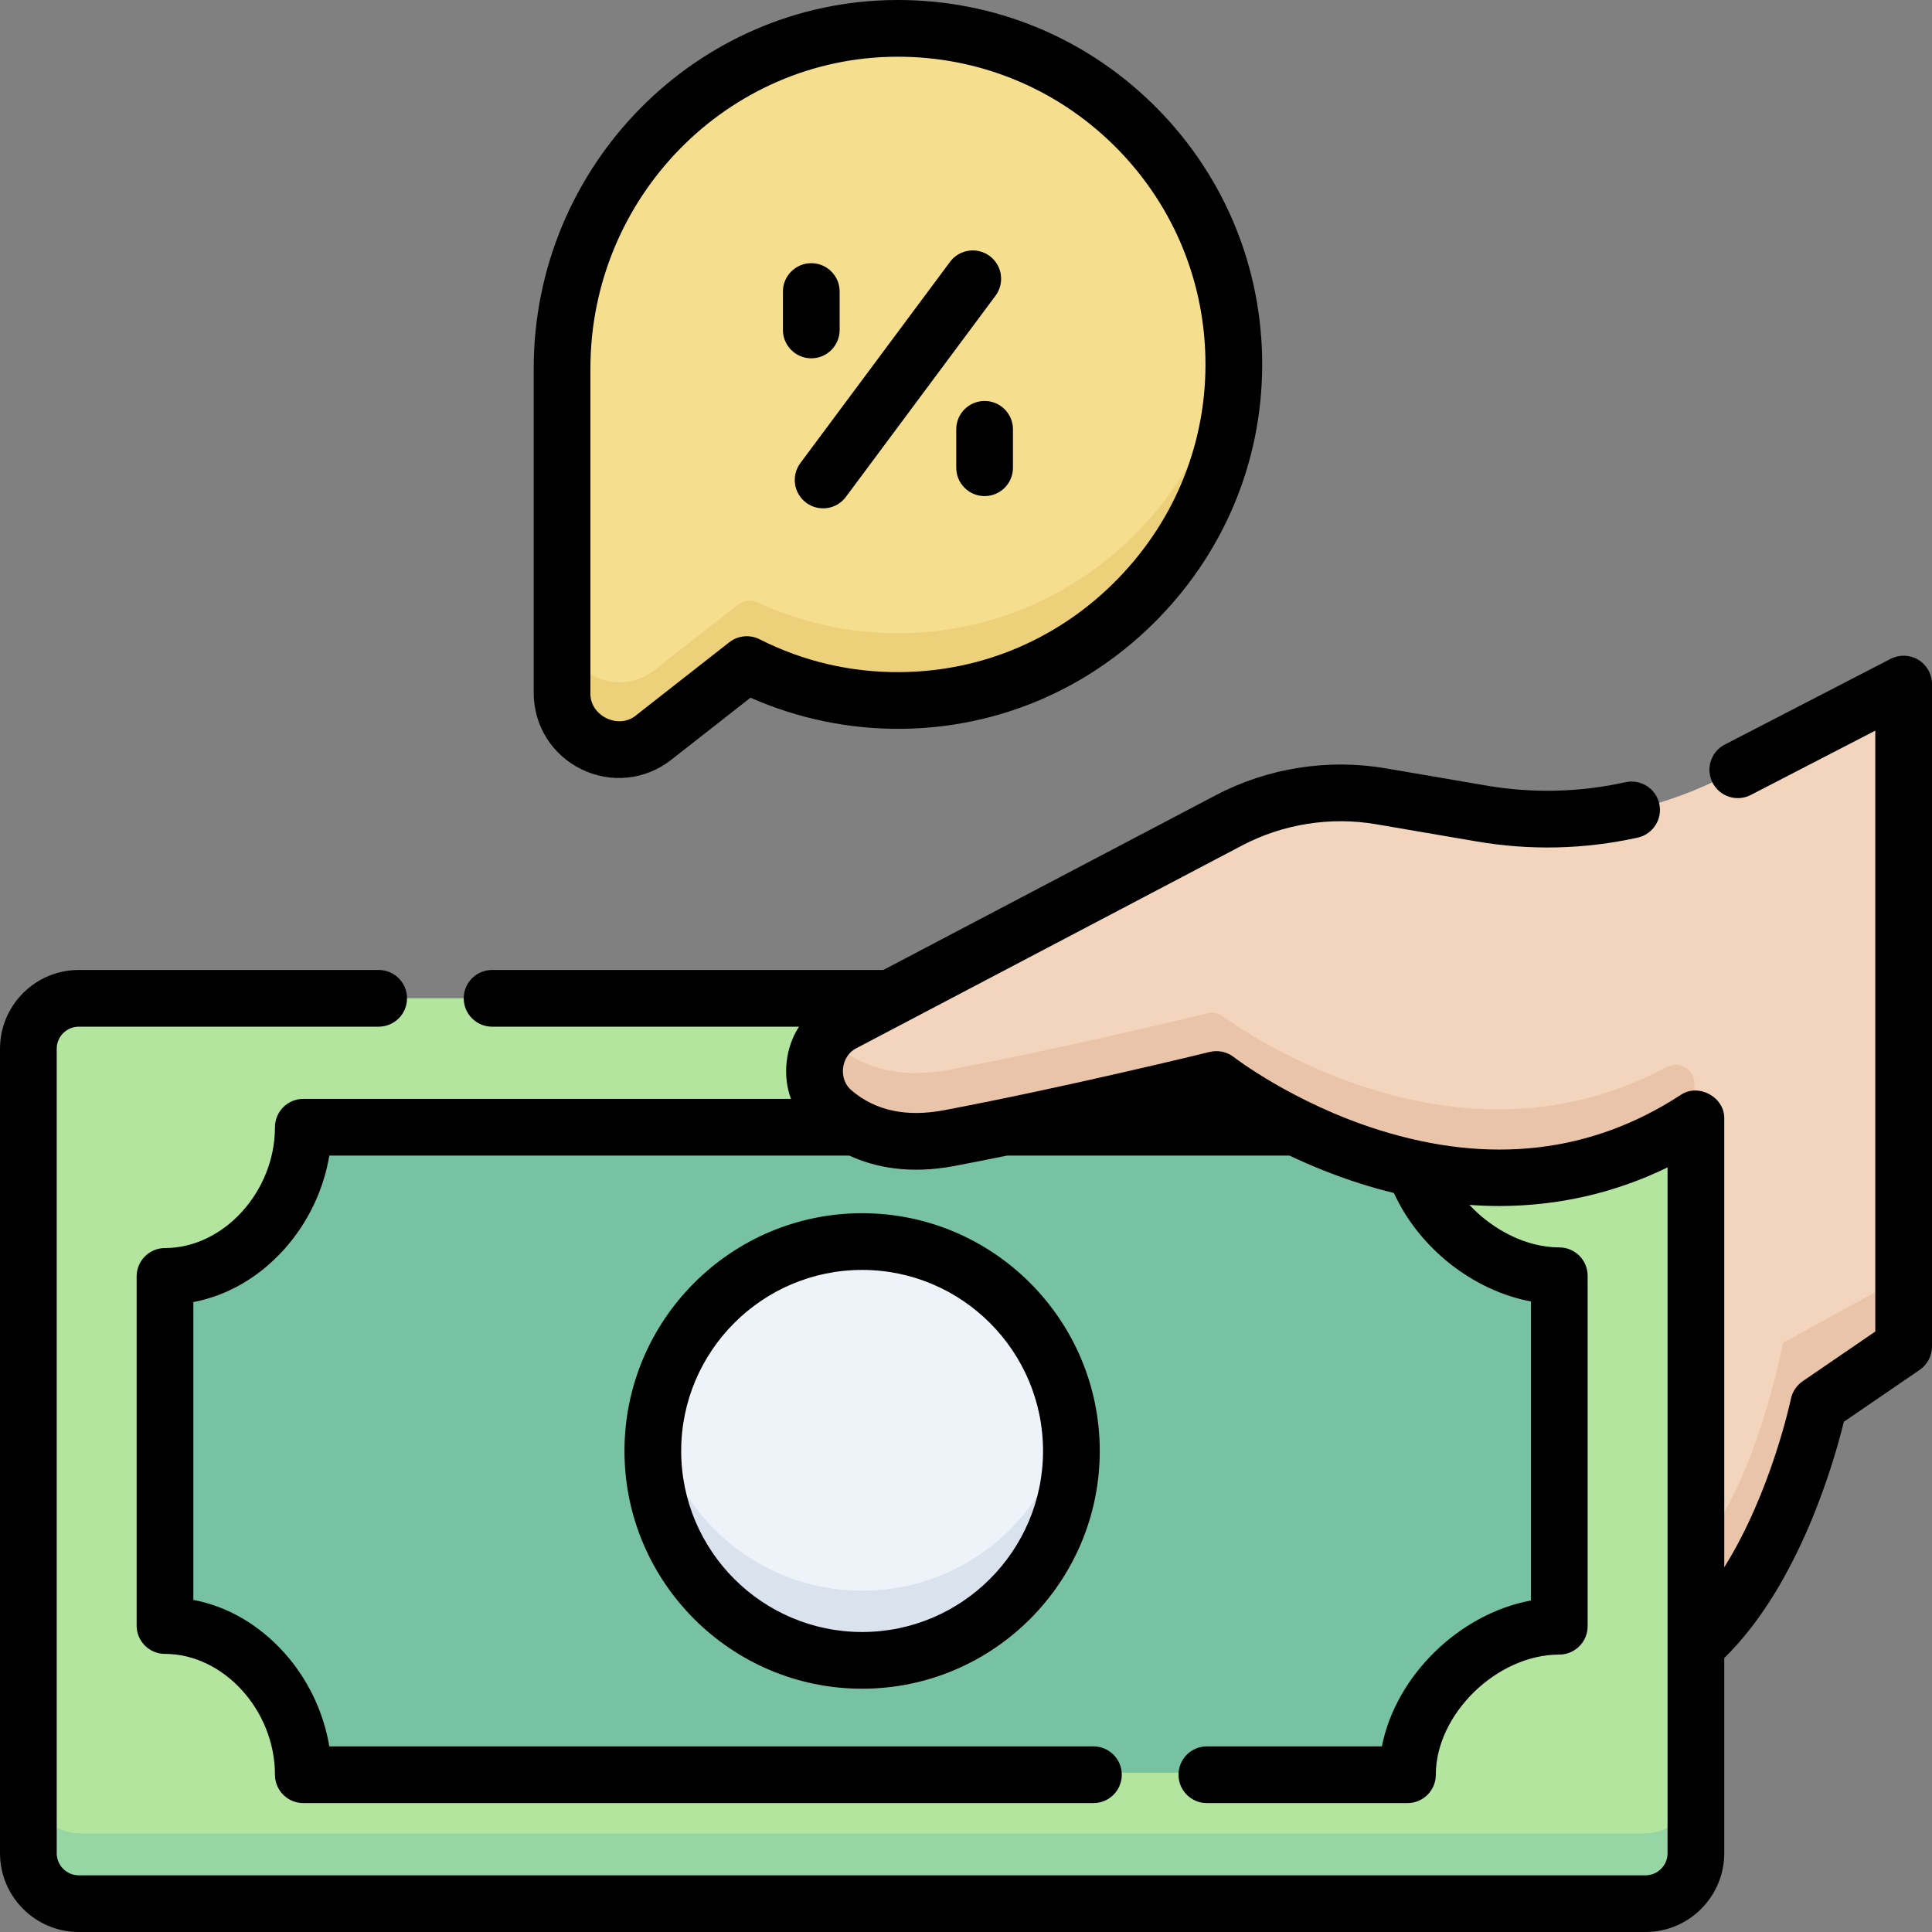 <svg id="Layer_1" enable-background="new 0 0 512 512" height="512" viewBox="0 0 512 512" width="512" xmlns="http://www.w3.org/2000/svg"><rect x="0" y="0" width="512" height="512" fill="#808080" stroke="none"/><g><g><g><g><path d="m435.713 503.872h-414.375c-7.366 0-13.338-5.972-13.338-13.338v-212.655c0-7.366 5.972-13.338 13.338-13.338h414.375c7.366 0 13.338 5.972 13.338 13.338v212.655c0 7.366-5.971 13.338-13.338 13.338z" fill="#b3e59f"/><path d="m435.713 485.872h-414.375c-7.366 0-13.338-5.972-13.338-13.338v18c0 7.366 5.972 13.338 13.338 13.338h414.375c7.366 0 13.338-5.972 13.338-13.338v-18c0 7.366-5.971 13.338-13.338 13.338z" fill="#95d6a4"/><path d="m372.76 298.617h-292.036c0 20.274-16.322 39.438-36.587 39.438v92.295c20.265 0 36.587 19.164 36.587 39.438h292.036c0-20.274 19.889-39.263 40.154-39.263v-92.645c-20.265 0-40.154-18.989-40.154-39.263z" fill="#78c2a4"/><ellipse cx="228.523" cy="384.204" fill="#eef3f9" rx="55.355" ry="55.355" transform="matrix(.975 -.224 .224 .975 -80.396 61.087)"/><path d="m228.523 421.558c-27.506 0-50.314-20.065-54.615-46.354-.479 2.93-.74 5.934-.74 9 0 30.571 24.783 55.354 55.355 55.354s55.355-24.783 55.355-55.354c0-3.066-.26-6.07-.74-9-4.301 26.289-27.11 46.354-54.615 46.354z" fill="#dae3ed"/></g><path d="m449.051 296.413c-61.929 40.313-126.819-10.413-126.819-10.413s-37.771 9.278-70.7 15.496c-14.381 2.715-24.143-1.374-30.579-6.843-7.731-6.569-6.345-18.881 2.636-23.599l101.96-53.563c12.326-6.475 26.44-8.712 40.164-6.364l26.634 4.557c22.134 3.787 44.899.261 64.85-10.045l46.803-24.175v175.119l-22.477 15.374s-8.852 42.915-32.47 63.747z" fill="#f3d4bc"/><g fill="#eac4a9"><path d="m449.052 296.414v-9.231c0-3.796-4.051-6.18-7.395-4.385-53.485 28.699-107.165-6.039-117.605-13.459-1.183-.841-2.663-1.131-4.073-.79-8.601 2.079-40.294 9.632-68.446 14.948-14.381 2.715-24.144-1.374-30.579-6.843-.696-.592-1.293-1.243-1.842-1.918-4.675 5.779-4.33 14.674 1.842 19.918 6.435 5.469 16.198 9.558 30.579 6.843 32.929-6.218 70.7-15.496 70.7-15.496s64.89 50.726 126.819 10.412z"/><path d="m472.504 355.858s-7.239 38.819-23.451 55.992v23.854c23.618-20.831 32.47-63.747 32.47-63.747l22.477-15.374v-18z"/></g></g><path d="m237.783 8.128c-49.156.118-88.623 40.757-88.623 89.913v85.74c0 12.505 14.402 19.52 24.248 11.81l24.611-19.272c12.252 6.185 26.128 9.621 40.821 9.485 49.301-.457 89.106-41.622 87.976-90.912-1.105-48.178-40.563-86.88-89.033-86.764z" fill="#f5de8e"/><path d="m326.381 87.911c-4.508 44.259-41.964 79.471-87.54 79.893-13.62.126-26.538-2.817-38.111-8.173-1.696-.785-3.687-.547-5.158.605l-22.163 17.356c-9.846 7.71-24.248.695-24.248-11.81v18c0 12.505 14.403 19.52 24.248 11.81l24.611-19.272c12.252 6.185 26.128 9.621 40.821 9.485 49.301-.456 89.106-41.622 87.975-90.912-.054-2.352-.202-4.68-.435-6.982z" fill="#edd17a"/></g><g><path d="m508.393 174.861c-2.241-1.363-5.028-1.46-7.358-.257l-43.953 22.715c-3.687 1.906-5.131 6.439-3.226 10.126 1.906 3.687 6.443 5.13 10.126 3.226l32.988-17.048v159.246l-19.25 13.174c-1.607 1.099-2.723 2.778-3.116 4.684-.065.316-5.238 24.8-17.66 44.611v-118.825c.173-5.775-6.869-9.595-11.615-6.297-23.626 15.387-50.532 18.487-79.972 9.215-22.56-7.105-38.218-19.161-38.366-19.275-1.816-1.421-4.184-1.927-6.423-1.378-.377.092-38.034 9.326-70.44 15.448-9.914 1.871-18.115.122-24.377-5.201-3.68-2.931-2.958-9.232 1.27-11.281l102.16-53.696c10.826-5.69 23.428-7.686 35.478-5.624l26.687 4.568c14.223 2.434 28.575 2.092 42.662-1.02 4.053-.895 6.613-4.906 5.717-8.958-.894-4.053-4.909-6.613-8.958-5.718-12.179 2.691-24.59 2.988-36.885.882l-26.687-4.568c-15.294-2.617-31.275-.084-45.007 7.135l-88.095 46.304h-103.686c-4.15 0-7.515 3.364-7.515 7.515s3.365 7.515 7.515 7.515h81.339c-3.591 5.494-4.429 12.981-2.133 19.131h-129.231c-4.15 0-7.515 3.365-7.515 7.515 0 17.058-13.619 32.021-29.144 32.021-4.15 0-7.515 3.364-7.515 7.515v92.523c0 4.15 3.364 7.515 7.515 7.515 15.525 0 29.144 14.963 29.144 32.021 0 4.15 3.364 7.515 7.515 7.515h209.388c4.151 0 7.515-3.365 7.515-7.515s-3.364-7.515-7.515-7.515h-202.499c-1.511-9.118-5.711-17.911-12.026-24.909-6.681-7.405-15.016-12.197-24.008-13.915v-78.915c8.992-1.718 17.326-6.511 24.008-13.915 6.315-6.998 10.515-15.791 12.026-24.909h137.804c6.844 3.147 16.01 4.99 27.843 2.755 4.596-.868 9.294-1.798 13.977-2.755h74.848c5.48 2.598 11.727 5.177 18.6 7.37 3.031.967 6.05 1.811 9.055 2.543 6.692 14.654 21.028 25.881 36.309 28.738v79.254c-19.039 3.536-35.826 19.979-39.492 38.659h-46.385c-4.151 0-7.515 3.365-7.515 7.515s3.364 7.515 7.515 7.515h53.16c4.151 0 7.515-3.365 7.515-7.515 0-16.071 16.207-31.845 32.718-31.845 4.151 0 7.515-3.364 7.515-7.515v-92.873c0-4.15-3.364-7.515-7.515-7.515-8.567 0-17.454-4.466-23.811-11.264 2.613.185 5.213.296 7.793.296 15.689 0 30.726-3.437 44.712-10.23v181.744c0 3.229-2.624 5.857-5.85 5.857h-415.188c-3.226 0-5.85-2.627-5.85-5.857v-213.185c0-3.229 2.624-5.857 5.85-5.857h79.47c4.15 0 7.515-3.365 7.515-7.515s-3.364-7.515-7.515-7.515h-79.47c-11.513 0-20.879 9.37-20.879 20.887v213.181c0 11.516 9.366 20.885 20.879 20.885h415.185c11.513 0 20.88-9.369 20.88-20.886v-51.712c19.985-19.597 29.22-52.458 31.69-62.617l20.095-13.752c2.047-1.401 3.271-3.721 3.271-6.202v-175.551c0-2.622-1.367-5.055-3.607-6.419z"/><path d="m165.492 384.521c0 34.742 28.251 63.006 62.977 63.006s62.977-28.265 62.977-63.006c0-34.742-28.251-63.006-62.977-63.006s-62.977 28.264-62.977 63.006zm110.925 0c0 26.454-21.509 47.977-47.948 47.977s-47.948-21.523-47.948-47.977 21.509-47.977 47.948-47.977c26.438 0 47.948 21.522 47.948 47.977z"/><path d="m154.114 203.88c7.767 3.789 16.9 2.861 23.767-2.523l21.007-16.459c12.507 5.533 26.268 8.385 39.988 8.246 25.89-.24 50.149-10.699 68.307-29.451 18.189-18.784 27.879-43.421 27.284-69.372-.581-25.362-10.905-49.102-29.069-66.847-18.141-17.724-42.077-27.474-67.432-27.474-.078 0-.159.001-.237.001-53.096.127-96.292 43.932-96.292 97.65v85.953c-.001 8.699 4.857 16.469 12.677 20.276zm2.352-106.23c0-45.45 36.471-82.514 81.299-82.62 21.438-.05 41.768 8.186 57.131 23.195 15.338 14.984 24.055 35.028 24.546 56.441.502 21.899-7.686 42.701-23.056 58.573-15.339 15.84-35.812 24.675-57.649 24.878-13.168.134-25.771-2.805-37.444-8.702-2.601-1.315-5.728-1.006-8.022.792l-24.659 19.32c-4.644 3.942-12.387.159-12.146-5.924z"/><path d="m213.65 133.233c3.299 2.461 8.024 1.805 10.515-1.545l39.659-53.324c2.477-3.33 1.786-8.038-1.545-10.515s-8.037-1.785-10.514 1.545l-39.66 53.324c-2.476 3.33-1.785 8.038 1.545 10.515z"/><path d="m214.999 94.956c4.15 0 7.515-3.364 7.515-7.515v-10.177c0-4.15-3.365-7.515-7.515-7.515s-7.515 3.365-7.515 7.515v10.178c.001 4.15 3.365 7.514 7.515 7.514z"/><path d="m253.415 113.776v10.178c0 4.15 3.364 7.515 7.515 7.515s7.515-3.365 7.515-7.515v-10.178c0-4.15-3.364-7.515-7.515-7.515s-7.515 3.365-7.515 7.515z"/></g></g></svg>